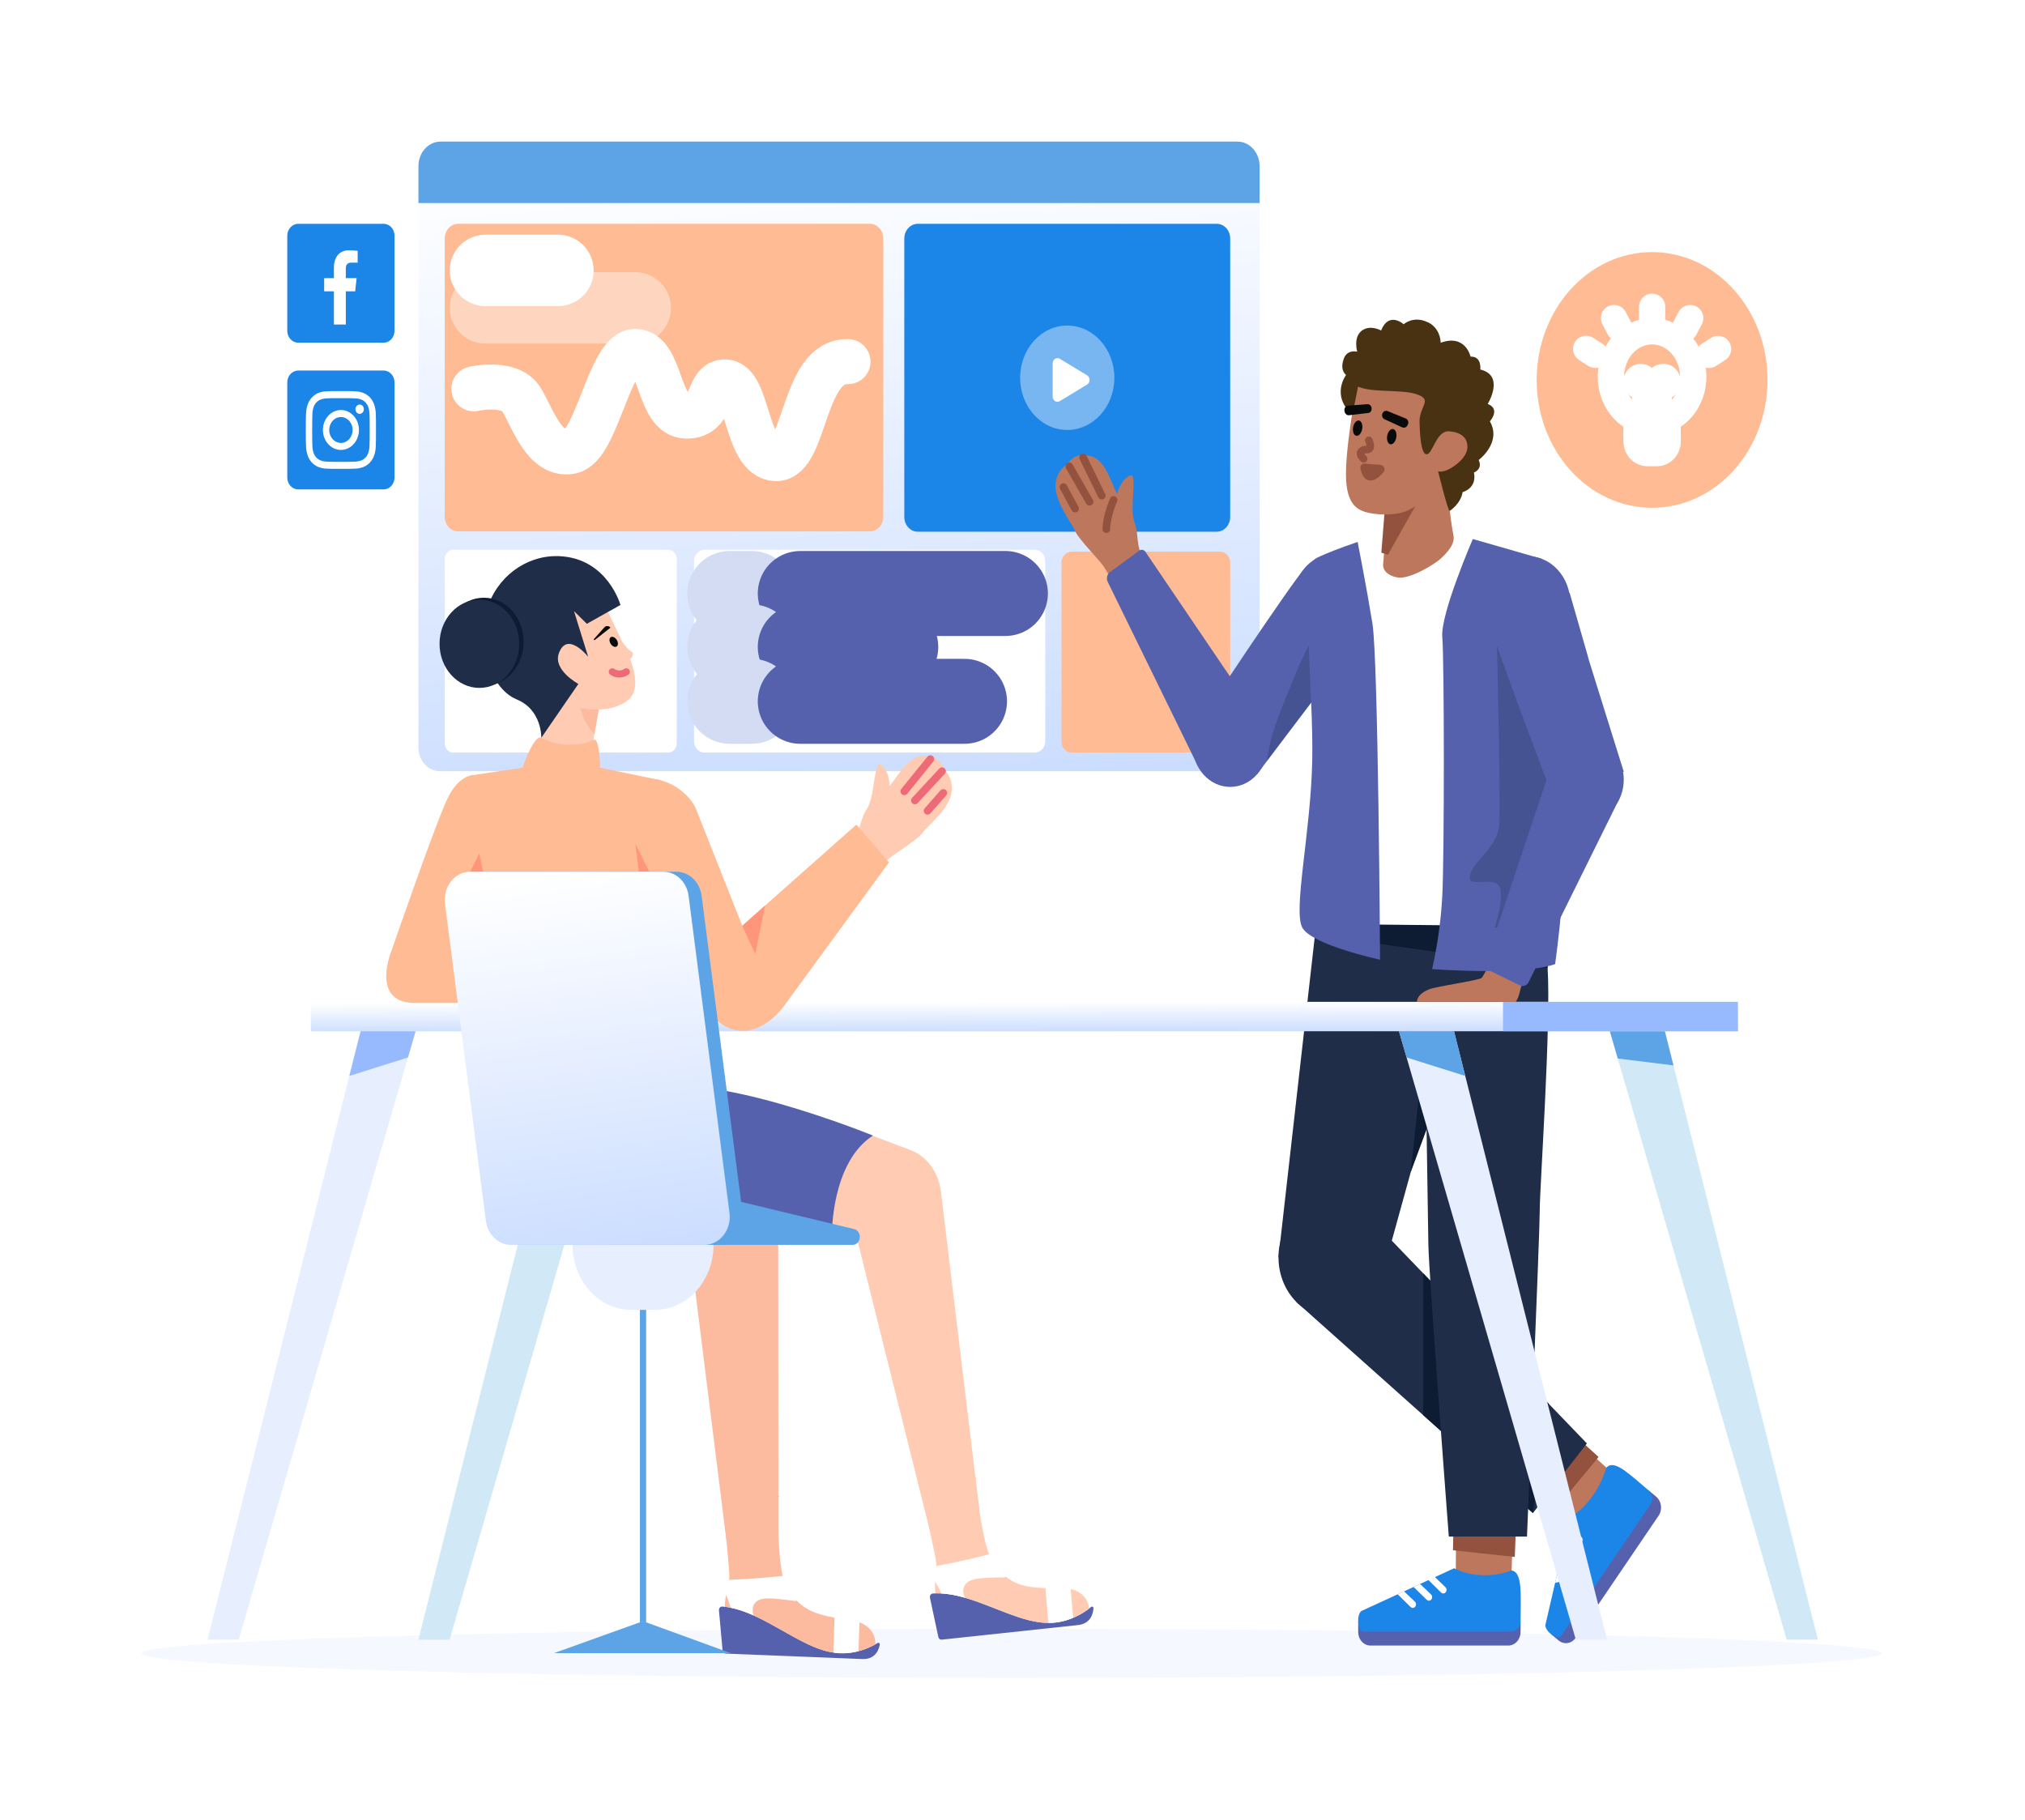 <svg width="286" height="257" viewBox="0 0 286 257" fill="none" xmlns="http://www.w3.org/2000/svg">
<g filter="url(#filter0_d_1160_1648)">
<path d="M137.885 227C205.753 227 260.77 225.443 260.77 223.522C260.77 221.602 205.753 220.045 137.885 220.045C70.017 220.045 15 221.602 15 223.522C15 225.443 70.017 227 137.885 227Z" fill="#F5F8FF"/>
<path d="M169.865 10H57.129C55.454 10 54.096 11.504 54.096 13.359V95.564C54.096 97.42 55.454 98.924 57.129 98.924H169.865C171.54 98.924 172.897 97.42 172.897 95.564V13.359C172.897 11.504 171.54 10 169.865 10Z" fill="url(#paint0_linear_1160_1648)"/>
<path d="M167.336 67.917H146.33C145.551 67.917 144.919 68.617 144.919 69.48V94.733C144.919 95.596 145.551 96.295 146.33 96.295H167.336C168.115 96.295 168.747 95.596 168.747 94.733V69.48C168.747 68.617 168.115 67.917 167.336 67.917Z" fill="#FEBB94"/>
<path d="M89.387 67.651H59.005C58.345 67.651 57.81 68.244 57.81 68.975V94.972C57.81 95.703 58.345 96.295 59.005 96.295H89.387C90.047 96.295 90.582 95.703 90.582 94.972V68.975C90.582 68.244 90.047 67.651 89.387 67.651Z" fill="white"/>
<path d="M141.159 67.651H94.492C93.68 67.651 93.022 68.38 93.022 69.28V94.667C93.022 95.566 93.68 96.295 94.492 96.295H141.159C141.971 96.295 142.629 95.566 142.629 94.667V69.28C142.629 68.38 141.971 67.651 141.159 67.651Z" fill="white"/>
<path d="M166.861 21.614H124.603C123.562 21.614 122.718 22.549 122.718 23.703V63.007C122.718 64.16 123.562 65.096 124.603 65.096H166.861C167.902 65.096 168.747 64.16 168.747 63.007V23.703C168.747 22.549 167.902 21.614 166.861 21.614Z" fill="#1C85E8"/>
<path d="M114.392 110.079C116.975 106.918 116.243 106.072 117.454 104.205C118.643 102.385 118.381 97.026 119.517 98.047C120.652 99.069 120.658 100.987 120.658 100.987C121.905 99.5 123.393 96.552 125.57 96.745C127.748 96.938 127.776 97.719 128.733 99.115C131.271 102.868 126.29 106.187 125.257 107.679C124.598 108.611 120.726 110.96 120.223 111.564L118.065 113.717L114.392 110.079Z" fill="#FFCCB3"/>
<path d="M122.718 101.769L126.402 97.213" stroke="#EF6A77" stroke-width="1.078" stroke-linecap="round"/>
<path d="M124.211 103.059L128.048 98.924" stroke="#EF6A77" stroke-width="1.078" stroke-linecap="round"/>
<path d="M126.001 104.522L128.23 101.992" stroke="#EF6A77" stroke-width="1.078" stroke-linecap="round"/>
<path d="M75.706 135.655L54.096 221.586H58.498L83.475 135.655H75.706Z" fill="#D1E8F7"/>
<path d="M75.706 135.655L74.119 141.964L82.399 139.359L83.475 135.655H75.706Z" fill="#5CA4E6"/>
<path d="M229.253 204.076L217.547 221.315C217.272 221.722 216.861 221.99 216.409 222.061C215.954 222.132 215.492 222 215.127 221.695L214.039 220.789L227.824 200.488L228.912 201.393C229.279 201.699 229.519 202.153 229.584 202.656C229.648 203.159 229.531 203.67 229.253 204.076Z" fill="#5661AE"/>
<path d="M218.212 193.981L222.431 197.781L218.145 205.11L213.385 201.087L218.212 193.981Z" fill="#BC775C"/>
<path d="M220.085 195.833L214.829 202.185L213.549 201.067L218.473 194.366L220.085 195.833Z" fill="#93523E" stroke="#93523E"/>
<path d="M221.866 197.31C221.866 197.31 220.681 201.927 216.776 204.292L213.249 219.566C213.362 220.442 214.247 221.005 214.834 221.214C214.963 221.259 215.101 221.259 215.231 221.212C215.36 221.166 215.471 221.077 215.552 220.957L228.066 202.528C228.274 202.221 228.367 201.835 228.323 201.453C228.277 201.072 228.099 200.725 227.824 200.488C226.732 199.538 225.053 198.106 224.328 197.615C223.203 196.856 222.404 196.68 221.866 197.31Z" fill="#1C85E8"/>
<path d="M215.961 207.459L217.967 206.982C218.041 206.965 218.117 206.968 218.189 206.991C218.261 207.013 218.325 207.056 218.381 207.113C218.434 207.171 218.475 207.242 218.499 207.321C218.522 207.4 218.526 207.484 218.512 207.566C218.496 207.666 218.455 207.759 218.39 207.832C218.325 207.904 218.245 207.954 218.154 207.975L215.69 208.525L215.961 207.459Z" fill="white"/>
<path d="M215.487 209.879L217.482 209.397C217.556 209.38 217.633 209.383 217.704 209.405C217.776 209.428 217.843 209.47 217.896 209.528C217.951 209.585 217.99 209.657 218.014 209.736C218.037 209.815 218.041 209.899 218.03 209.981C218.014 210.081 217.97 210.174 217.905 210.247C217.843 210.319 217.76 210.369 217.669 210.389L215.24 210.947L215.487 209.879Z" fill="white"/>
<path d="M214.877 212.514L216.852 212.026C216.926 212.008 217.002 212.011 217.074 212.034C217.145 212.057 217.212 212.099 217.265 212.157C217.318 212.214 217.36 212.285 217.383 212.365C217.406 212.444 217.411 212.528 217.397 212.609C217.381 212.71 217.339 212.802 217.275 212.875C217.21 212.948 217.129 212.997 217.039 213.018L214.637 213.554L214.877 212.514Z" fill="white"/>
<path d="M178.094 173.891L211.503 203.709L219.124 193.869L189.913 163.51L178.094 173.891Z" fill="#1F2D49"/>
<path d="M196.014 169.85V189.884L211.503 203.709L213.727 188.26L196.014 169.85Z" fill="#0D1B33"/>
<path d="M181.058 119.072L175.567 167.584H190.921L204.259 119.315L181.058 119.072Z" fill="#1F2D49"/>
<path d="M194.242 155.566L196.821 131.5H203.162L194.242 155.566Z" fill="#0D1B33"/>
<path d="M208.025 222.418H188.552C188.093 222.418 187.653 222.216 187.329 221.857C187.004 221.497 186.822 221.01 186.822 220.502V218.996H209.755V220.502C209.755 221.01 209.573 221.497 209.249 221.857C208.924 222.216 208.485 222.418 208.025 222.418Z" fill="#5661AE"/>
<path d="M208.67 206.574L208.466 212.595L200.601 213.205L200.643 206.574H208.67Z" fill="#BC775C"/>
<path d="M208.462 209.347L200.719 208.511L200.756 206.707L208.55 207.037L208.462 209.347Z" fill="#93523E" stroke="#93523E"/>
<path d="M208.466 211.811C208.466 211.811 204.423 213.536 200.369 211.502L187.23 217.561C186.665 218.187 186.79 219.308 186.993 219.954C187.038 220.096 187.122 220.218 187.233 220.304C187.344 220.391 187.476 220.437 187.611 220.436H208.427C208.776 220.436 209.108 220.286 209.358 220.016C209.605 219.747 209.748 219.38 209.755 218.996C209.783 217.456 209.806 215.11 209.725 214.172C209.598 212.721 209.242 211.907 208.466 211.811Z" fill="#1C85E8"/>
<path d="M197.593 212.683L199.144 214.173C199.2 214.227 199.244 214.297 199.271 214.374C199.298 214.451 199.307 214.535 199.298 214.618C199.289 214.7 199.261 214.779 199.218 214.847C199.175 214.915 199.118 214.97 199.051 215.007C198.969 215.054 198.876 215.071 198.785 215.058C198.694 215.045 198.609 215.002 198.54 214.934L196.662 213.084L197.593 212.683Z" fill="white"/>
<path d="M195.562 213.718L197.111 215.196C197.167 215.251 197.211 215.319 197.238 215.397C197.265 215.474 197.274 215.558 197.265 215.64C197.256 215.723 197.228 215.802 197.185 215.87C197.142 215.938 197.085 215.993 197.018 216.03C196.936 216.077 196.843 216.094 196.752 216.081C196.661 216.068 196.576 216.025 196.507 215.957L194.644 214.142L195.562 213.718Z" fill="white"/>
<path d="M193.296 214.764L194.835 216.217C194.891 216.272 194.935 216.341 194.962 216.418C194.989 216.496 194.998 216.579 194.989 216.662C194.98 216.744 194.953 216.823 194.909 216.891C194.867 216.959 194.809 217.014 194.742 217.052C194.66 217.098 194.568 217.116 194.477 217.103C194.385 217.089 194.3 217.046 194.231 216.979L192.401 215.176L193.296 214.764Z" fill="white"/>
<path d="M213.575 119.315C213.448 121.775 213.448 124.242 213.575 126.702C214.085 134.654 212.452 157.876 212.466 160.932C212.478 163.988 210.663 207.026 210.663 207.026H199.623C199.623 207.026 196.801 170.038 196.735 165.805C196.67 161.572 196.014 119.489 196.014 119.489L213.575 119.315Z" fill="#1F2D49"/>
<path d="M180.726 122.009L213.575 126.702V119.315L180.896 120.506L180.726 122.009Z" fill="#0D1B33"/>
<path d="M183.244 176.089C187.484 176.089 190.921 172.281 190.921 167.584C190.921 162.887 187.484 159.08 183.244 159.08C179.004 159.08 175.567 162.887 175.567 167.584C175.567 172.281 179.004 176.089 183.244 176.089Z" fill="#1F2D49"/>
<path d="M240.456 131.5H38.9V135.655H240.456V131.5Z" fill="url(#paint1_linear_1160_1648)"/>
<path fill-rule="evenodd" clip-rule="evenodd" d="M135.619 217.213C132.64 216.047 129.571 214.845 126.741 215.068C126.677 215.073 126.615 215.093 126.559 215.127C126.503 215.161 126.454 215.208 126.416 215.265C126.378 215.321 126.351 215.387 126.338 215.456C126.325 215.526 126.326 215.597 126.341 215.666L127.526 221.212C127.55 221.326 127.611 221.427 127.697 221.495C127.783 221.564 127.889 221.595 127.994 221.584L147.234 219.526C148.653 219.374 149.338 218.443 149.439 217.161C149.442 217.117 149.433 217.073 149.414 217.034C149.395 216.995 149.366 216.964 149.331 216.943C149.296 216.922 149.256 216.912 149.216 216.916C149.177 216.919 149.139 216.935 149.107 216.962C146.984 218.726 144.322 219.499 141.691 219.117C139.791 218.846 137.728 218.038 135.619 217.213Z" fill="#5661AE"/>
<path fill-rule="evenodd" clip-rule="evenodd" d="M125.21 201.211C125.21 201.211 127.195 209.926 127.251 210.861C127.256 211.381 127.226 211.9 127.162 212.415C127.073 213.341 126.975 214.372 127.123 215.048C129.846 214.955 132.774 216.1 135.619 217.214C137.728 218.039 139.791 218.846 141.691 219.117C144.195 219.481 146.732 218.799 148.807 217.204C148.72 215.612 147.357 214.271 144.844 214.298C140.339 214.346 137.846 214.257 135.361 210.896C133.595 208.508 132.742 198.435 132.742 198.435L125.21 201.211Z" fill="#FFCCB3"/>
<path fill-rule="evenodd" clip-rule="evenodd" d="M134.786 209.505C133.956 209.72 130.654 210.56 127.431 211.141C126.805 211.254 126.607 212.686 127.08 213.398C127.406 213.924 127.694 214.479 127.939 215.056C129.062 215.13 130.174 215.332 131.259 215.659C130.687 214.3 131.299 213.411 132.479 213.09C133.411 212.836 135.66 212.793 136.824 212.788C136.888 212.788 136.951 212.768 137.004 212.729C137.058 212.69 137.101 212.636 137.127 212.572C137.154 212.507 137.163 212.435 137.154 212.365C137.146 212.295 137.119 212.229 137.077 212.176L135.117 209.626C135.078 209.574 135.026 209.535 134.967 209.513C134.909 209.492 134.846 209.489 134.786 209.505Z" fill="white"/>
<path fill-rule="evenodd" clip-rule="evenodd" d="M146.57 218.5C144.509 219.384 143.068 219.2 143.068 219.2L142.629 214.159L146.174 213.962L146.57 218.5Z" fill="white"/>
<path d="M123.336 166.049C126.754 164.913 128.693 160.924 127.668 157.138C126.643 153.353 123.042 151.204 119.624 152.339C116.207 153.475 114.267 157.464 115.292 161.25C116.317 165.036 119.919 167.184 123.336 166.049Z" fill="#FFCCB3"/>
<path d="M123.392 152.358L112.682 148.297L107.698 163.173L121.552 165.844L123.392 152.358Z" fill="#FFCCB3"/>
<path d="M127.884 158.244L133.32 203.249L126.268 205.952L115.607 163.221L127.884 158.244Z" fill="#FFCCB3"/>
<path fill-rule="evenodd" clip-rule="evenodd" d="M105.553 220.333C102.739 218.742 99.84 217.102 97.008 216.91C96.944 216.905 96.88 216.916 96.82 216.942C96.761 216.967 96.707 217.007 96.662 217.057C96.618 217.108 96.584 217.169 96.563 217.236C96.542 217.303 96.534 217.374 96.54 217.445L97.054 223.115C97.065 223.232 97.113 223.341 97.191 223.421C97.268 223.501 97.369 223.548 97.475 223.552L116.792 224.323C118.216 224.38 119.005 223.557 119.259 222.301C119.267 222.257 119.263 222.213 119.249 222.171C119.234 222.13 119.209 222.095 119.177 222.069C119.145 222.043 119.107 222.028 119.067 222.025C119.027 222.023 118.988 222.034 118.953 222.055C116.638 223.494 113.908 223.871 111.345 223.108C109.494 222.562 107.545 221.46 105.553 220.333Z" fill="#5661AE"/>
<path fill-rule="evenodd" clip-rule="evenodd" d="M97.141 202.95C97.141 202.95 98.07 211.879 98.014 212.815C97.957 213.33 97.866 213.841 97.741 214.342C97.543 215.246 97.323 216.254 97.389 216.946C100.099 217.251 102.865 218.815 105.553 220.334C107.545 221.46 109.494 222.562 111.345 223.108C113.784 223.834 116.38 223.529 118.627 222.251C118.73 220.661 117.54 219.132 115.045 218.791C110.573 218.181 108.113 217.728 106.049 214.034C104.583 211.409 104.937 201.299 104.937 201.299L97.141 202.95Z" fill="#FCBA9F"/>
<path fill-rule="evenodd" clip-rule="evenodd" d="M105.645 212.57C104.797 212.663 101.423 213.013 98.16 213.118C97.526 213.138 97.159 214.529 97.543 215.304C97.804 215.873 98.022 216.465 98.197 217.074C99.301 217.31 100.38 217.673 101.416 218.156C101.011 216.726 101.724 215.934 102.931 215.788C103.885 215.672 106.12 215.958 107.274 216.123C107.338 216.132 107.402 216.121 107.46 216.091C107.518 216.061 107.567 216.013 107.601 215.953C107.635 215.893 107.653 215.823 107.652 215.752C107.652 215.682 107.633 215.612 107.598 215.553L105.959 212.739C105.926 212.682 105.879 212.635 105.824 212.606C105.768 212.576 105.706 212.564 105.645 212.57Z" fill="white"/>
<path fill-rule="evenodd" clip-rule="evenodd" d="M116.255 223.209C114.107 223.784 112.701 223.392 112.701 223.392L112.865 218.331L116.403 218.653L116.255 223.209Z" fill="white"/>
<path d="M99.469 167.822C102.992 167.195 105.389 163.524 104.824 159.622C104.259 155.719 100.945 153.063 97.422 153.69C93.899 154.316 91.502 157.987 92.067 161.89C92.632 165.792 95.946 168.448 99.469 167.822Z" stroke="#5CA4E6" stroke-width="1.097" stroke-miterlimit="10"/>
<path d="M104.906 160.749L104.937 206.156L97.625 207.805L92.144 163.889L104.906 160.749Z" fill="#FCBA9F"/>
<path d="M85.764 144.171C85.764 144.171 83.798 154.829 86.374 159.283C89.636 164.92 93.624 165.784 96.572 165.844L112.498 164.323C112.498 164.323 112.393 154.179 118.291 150.389C118.291 150.389 94.117 140.506 85.764 144.171Z" fill="#5661AE"/>
<path d="M79.633 89.796L78.368 96.953L71.046 96.402L72.449 88.794L79.633 89.796Z" fill="#FFCCB3"/>
<path d="M79.559 90.212L78.945 93.689C78.945 93.689 77.262 92.1 76.937 89.621L79.559 90.212Z" fill="#FCBA9F"/>
<path d="M68.789 98.437C68.789 98.437 70.457 93.617 71.452 94.203C73.817 95.594 77.272 95.336 78.802 94.5C79.718 93.999 79.753 98.437 79.753 98.437H68.789Z" fill="#FEBB94"/>
<path d="M68.789 98.437L61.763 99.48C61.57 99.508 61.395 99.619 61.275 99.789C61.154 99.958 61.098 100.173 61.119 100.387L66.024 151.941L91.197 149.204L88.082 100.146L79.753 98.437H68.789Z" fill="#FEBB94"/>
<path d="M86.702 113.127L84.739 109.171L85.222 113.127H86.702Z" fill="#FF967C"/>
<path d="M87.645 100.057C90.299 100.508 92.525 102.467 93.268 104.179L99.834 120.75L115.959 106.465L120.543 111.813L106.049 131.651C103.134 135.903 98.091 137.653 94.657 132.108L89.171 122.561L87.645 100.057Z" fill="#FEBB94"/>
<path d="M99.835 120.75L101.669 124.745L103.065 117.888L99.835 120.75Z" fill="#FF967C"/>
<path d="M61.817 99.472C61.817 99.472 59.921 99.435 58.327 102.525C56.733 105.615 50.277 124.332 50.277 124.332C50.277 124.332 47.328 131.396 53.306 131.66H65.818L61.817 99.472Z" fill="#FEBB94"/>
<path d="M63.228 113.127L62.705 110.535L61.386 113.127H63.228Z" fill="#FF967C"/>
<path d="M96.331 165.827H69.004C68.143 165.827 67.311 165.482 66.661 164.858C66.011 164.233 65.586 163.37 65.464 162.426L59.689 117.648C59.617 117.086 59.654 116.514 59.798 115.969C59.943 115.425 60.192 114.921 60.527 114.493C60.863 114.064 61.278 113.72 61.744 113.485C62.21 113.249 62.716 113.127 63.228 113.127H90.556C91.416 113.127 92.248 113.471 92.899 114.096C93.549 114.72 93.974 115.584 94.095 116.528L99.871 161.306C99.943 161.867 99.906 162.44 99.761 162.984C99.616 163.528 99.368 164.032 99.032 164.461C98.696 164.889 98.282 165.233 97.816 165.469C97.35 165.704 96.843 165.827 96.331 165.827Z" fill="#5CA4E6"/>
<path d="M94.489 165.827H115.417C115.597 165.827 115.773 165.774 115.929 165.674C116.084 165.574 116.213 165.43 116.302 165.257C116.391 165.084 116.437 164.889 116.436 164.69C116.435 164.49 116.386 164.295 116.295 164.124C116.223 163.99 116.128 163.874 116.014 163.783C115.9 163.692 115.771 163.628 115.633 163.595L98.692 159.515L94.489 165.827Z" fill="#5CA4E6"/>
<path d="M94.489 165.827H67.162C66.301 165.827 65.469 165.482 64.819 164.858C64.169 164.233 63.744 163.37 63.622 162.426L57.847 117.648C57.775 117.086 57.812 116.514 57.956 115.969C58.101 115.425 58.35 114.921 58.685 114.493C59.021 114.064 59.436 113.72 59.902 113.485C60.368 113.249 60.874 113.127 61.386 113.127H88.714C89.574 113.127 90.406 113.471 91.057 114.096C91.707 114.72 92.132 115.584 92.253 116.528L98.028 161.306C98.101 161.867 98.064 162.44 97.919 162.984C97.774 163.528 97.526 164.032 97.19 164.461C96.854 164.889 96.44 165.233 95.974 165.469C95.507 165.704 95.001 165.827 94.489 165.827Z" fill="url(#paint2_linear_1160_1648)"/>
<path d="M206.095 124.674C206.095 124.674 204.619 127.763 204.259 128.117C203.901 128.472 197.97 129.282 196.821 129.738C195.673 130.193 195.124 130.882 195.124 131.5H209.065C209.065 131.5 209.425 131.127 209.686 129.94C209.944 128.753 210.399 128.249 210.399 128.249L206.095 124.674Z" fill="#BC775C"/>
<path d="M186.057 76.016C186.974 71.003 184.818 71.132 184.1 70.335C184.1 70.335 181.408 67.876 179.357 70.168C177.186 72.592 164.741 91.426 164.741 91.426L172.528 99.36L173.992 97.425L177.783 92.416L181.838 87.062L182.342 86.453L187.813 79.588C187.813 79.588 185.538 78.656 186.057 76.016Z" fill="#5661AE"/>
<path d="M189.314 76.871C190.363 73.399 188.674 69.642 185.54 68.479C182.406 67.317 179.014 69.188 177.964 72.66C176.915 76.132 178.605 79.888 181.738 81.051C184.872 82.214 188.264 80.342 189.314 76.871Z" fill="#5661AE"/>
<path d="M182.271 86.426C182.427 85.378 182.742 83.282 183.079 81.372L184.876 72.127C184.876 72.127 180.051 80.027 177.828 85.53C176.182 89.653 174.272 93.856 173.956 97.412L177.747 92.402L181.802 87.049L182.271 86.426Z" fill="#465393"/>
<path d="M156.963 70.222C155.113 66.484 156.002 65.849 155.215 63.722C154.439 61.646 155.816 56.501 154.498 57.202C153.18 57.904 152.772 59.769 152.772 59.769C151.871 58.002 151.04 54.752 148.882 54.38C146.724 54.008 146.533 54.76 145.31 55.872C142.055 58.871 146.205 63.379 146.898 65.096C147.344 66.172 150.618 69.452 150.981 70.169L152.629 72.817L156.963 70.222Z" fill="#BC775C"/>
<path d="M150.605 60L147.975 54.622" stroke="#93523E" stroke-width="1.078" stroke-linecap="round"/>
<path d="M148.882 60.871L146.016 55.862" stroke="#93523E" stroke-width="1.078" stroke-linecap="round"/>
<path d="M146.835 61.834L145.197 58.801" stroke="#93523E" stroke-width="1.078" stroke-linecap="round"/>
<path d="M151.255 64.735C151.269 62.873 152.278 60.619 152.278 60.619" stroke="#93523E" stroke-width="1.078" stroke-linecap="round"/>
<path d="M172.594 91.276L156.76 67.917C156.659 67.78 156.516 67.689 156.358 67.662C156.2 67.634 156.038 67.673 155.904 67.77L151.758 70.807C151.561 70.955 151.421 71.179 151.364 71.435C151.308 71.691 151.339 71.961 151.453 72.193L164.186 98.207L172.594 91.276Z" fill="#5661AE"/>
<path d="M168.747 101.143C171.675 101.143 174.049 98.513 174.049 95.269C174.049 92.025 171.675 89.395 168.747 89.395C165.818 89.395 163.444 92.025 163.444 95.269C163.444 98.513 165.818 101.143 168.747 101.143Z" fill="#5661AE"/>
<path d="M190.902 65.054C190.902 65.054 183.171 67.779 181.646 68.485C180.12 69.192 180.019 72.019 179.917 74.022C179.846 75.425 181.276 98.467 181.37 111.811C181.39 114.662 180.91 116.471 180.602 118.056C180.293 119.64 180.602 120.503 180.602 120.503L213.727 120.831C213.727 120.831 212.734 74.465 212.531 72.816C212.328 71.167 213.926 69.746 212.194 68.916L199.544 65.054H190.902Z" fill="white"/>
<path d="M186.745 66.541C186.745 66.541 188.007 72.937 188.834 78.056C189.661 83.174 189.913 125.549 189.913 125.549C189.913 125.549 180.233 123.464 178.922 121.001C177.611 118.537 180.136 107.469 180.333 97.412C180.53 87.355 178.619 71.748 180.625 69.04C180.625 69.04 181.14 68.475 186.745 66.541Z" fill="#5661AE"/>
<path d="M203.014 66.13C203.014 66.13 198.421 76.731 198.702 79.962C198.983 83.192 198.999 110.746 198.702 116.498C198.518 119.998 198.036 123.47 197.265 126.87C197.265 126.87 209.794 127.853 214.635 126.174C214.635 126.174 216.935 110.145 215.425 104.418C213.917 98.692 212.764 68.932 212.764 68.932L203.014 66.13Z" fill="#5661AE"/>
<path d="M206.404 80.376C206.404 80.376 206.873 99.587 206.776 105.991C206.716 109.981 202.596 111.671 202.584 113.982C202.577 115.348 205.836 113.748 206.716 115.161C207.593 116.574 206.092 121.001 206.092 121.001L213.727 120.831L216.787 104.389L210.342 79.387L206.404 80.376Z" fill="#465393"/>
<path d="M191.061 60.772L190.344 69.725C190.344 69.725 190.153 71.116 192.333 71.556C194.064 71.905 197.662 69.652 198.474 68.909C200.28 67.259 200.446 66.261 200.256 65.496C199.982 64.4 199.089 56.679 199.089 56.679L191.061 60.772Z" fill="#BC775C"/>
<path d="M190.59 68.099L191.032 62.581L194.88 60.475L190.59 68.099Z" fill="#93523E" stroke="#93523E"/>
<path d="M186.783 43.827C186.783 43.827 185.309 51.142 185.113 56.123C184.915 61.15 186.536 62.107 188.546 62.482C190.132 62.778 192.598 62.799 194.149 61.942C196.976 60.377 201.619 56.581 202.227 55.844C203.169 54.703 203.104 49.617 199.51 48.359C196.896 47.444 190.233 39.676 186.783 43.827Z" fill="#BC775C"/>
<path d="M186.798 44.607C188.941 45.538 192.976 44.926 195.193 45.723C197.406 46.522 195.392 47.365 195.489 49.734C195.551 51.268 195.656 54.2 196.506 54.161C197.356 54.123 197.856 50.793 199.649 50.92C201.441 51.049 202.286 51.897 202.246 53.167C202.208 54.434 200.92 55.538 199.904 56.125C198.632 56.855 198.107 56.549 198.107 56.549C198.107 56.549 199.539 62.387 199.755 62.155C199.755 62.155 201.299 61.19 201.577 59.5C201.577 59.5 203.626 59.009 203.173 56.739C203.173 56.739 204.448 56.285 203.843 54.971C203.843 54.971 207.141 52.514 205.423 49.508C205.423 49.508 206.986 47.78 205.118 47.049C205.118 47.049 207.593 43.042 204.072 42.188C204.072 42.188 204.307 40.302 202.695 40.374C202.695 40.374 201.991 37.13 198.474 38.41C198.457 37.76 198.264 37.131 197.919 36.606C197.574 36.08 197.093 35.682 196.54 35.465C194.548 34.576 193.252 35.799 193.252 35.799C193.252 35.799 191.161 33.91 190.06 36.68C190.06 36.68 188.479 35.784 187.293 36.736C186.106 37.684 186.683 39.672 186.683 39.672C186.683 39.672 185.327 39.32 184.831 40.565C184.132 42.316 185.114 42.955 185.114 42.955C185.114 42.955 182.905 45.847 186.012 48.588L186.798 44.607Z" fill="#493212"/>
<path d="M192.193 51.828C192.31 51.236 192.12 50.688 191.771 50.604C191.421 50.519 191.043 50.93 190.926 51.522C190.809 52.113 190.998 52.661 191.348 52.746C191.698 52.831 192.076 52.42 192.193 51.828Z" fill="#080B09"/>
<path d="M187.379 50.627C187.495 50.036 187.306 49.487 186.957 49.403C186.607 49.318 186.228 49.729 186.112 50.321C185.995 50.912 186.184 51.46 186.534 51.545C186.884 51.63 187.262 51.219 187.379 50.627Z" fill="#080B09"/>
<path d="M188.33 52.198C188.33 52.198 188.928 53.474 188.064 53.493C187.239 53.48 186.758 54.017 187.591 54.794" stroke="#93523E" stroke-width="1.078" stroke-linecap="round"/>
<path d="M187.718 55.973L187.722 55.974L187.726 55.974C188.238 56.015 189.26 56.096 189.94 56.163H189.941C189.961 56.165 189.98 56.173 189.996 56.185C190.012 56.199 190.025 56.216 190.033 56.236C190.041 56.257 190.043 56.279 190.04 56.301C190.038 56.322 190.03 56.342 190.018 56.358C189.869 56.541 189.672 56.758 189.453 56.945C189.232 57.134 188.996 57.286 188.769 57.346C188.547 57.405 188.338 57.376 188.15 57.21C187.957 57.038 187.772 56.707 187.634 56.125L187.632 56.115L187.628 56.106C187.622 56.09 187.62 56.073 187.622 56.057C187.623 56.04 187.629 56.024 187.638 56.01C187.648 55.997 187.66 55.986 187.674 55.98C187.688 55.973 187.703 55.971 187.718 55.973Z" fill="#93523E" stroke="#93523E"/>
<path d="M193.871 49.879L193.822 49.986C193.765 50.149 193.652 50.28 193.507 50.351C193.363 50.421 193.199 50.426 193.052 50.363L190.543 49.213C190.42 49.163 190.317 49.063 190.257 48.934C190.197 48.804 190.183 48.654 190.217 48.514C190.235 48.427 190.269 48.345 190.317 48.273C190.366 48.202 190.427 48.142 190.498 48.099C190.568 48.056 190.646 48.03 190.727 48.023C190.807 48.015 190.888 48.027 190.964 48.056L193.52 49.1C193.59 49.124 193.655 49.164 193.711 49.217C193.767 49.27 193.812 49.334 193.845 49.407C193.877 49.48 193.897 49.559 193.901 49.64C193.905 49.721 193.895 49.802 193.871 49.879Z" fill="#080B09"/>
<path d="M185.406 47.292L188.124 47.089C188.205 47.084 188.285 47.098 188.36 47.13C188.436 47.162 188.504 47.212 188.561 47.275C188.617 47.339 188.661 47.415 188.69 47.498C188.718 47.582 188.73 47.671 188.724 47.761C188.722 47.906 188.67 48.046 188.579 48.151C188.488 48.256 188.365 48.32 188.234 48.33L185.534 48.65C185.377 48.664 185.221 48.609 185.101 48.496C184.98 48.383 184.904 48.222 184.891 48.048L184.872 47.93C184.868 47.849 184.879 47.768 184.903 47.691C184.928 47.615 184.967 47.545 185.017 47.485C185.066 47.426 185.127 47.378 185.194 47.345C185.26 47.311 185.333 47.294 185.406 47.292Z" fill="#080B09"/>
<path d="M213.014 73.539C209.6 70.091 208.593 72.207 207.607 72.479C207.607 72.479 204.321 73.774 205.041 76.901C205.804 80.21 213.995 101.714 213.995 101.714L224.332 99.003L223.394 96.004L221.464 89.828L219.401 83.223L219.187 82.431L216.681 73.705C216.681 73.705 214.792 75.388 213.014 73.539Z" fill="#5661AE"/>
<path d="M214.695 80.23C217.205 77.849 217.498 73.664 215.348 70.883C213.198 68.101 209.42 67.777 206.91 70.158C204.399 72.539 204.106 76.724 206.256 79.505C208.406 82.286 212.182 82.611 214.695 80.23Z" fill="#5661AE"/>
<path d="M213.917 98.692L204.774 126.092C204.725 126.261 204.734 126.443 204.799 126.605C204.864 126.767 204.979 126.896 205.127 126.968L209.677 129.183C209.896 129.286 210.143 129.295 210.367 129.209C210.591 129.123 210.78 128.947 210.894 128.716L223.732 102.764L213.917 98.692Z" fill="#5661AE"/>
<path d="M219.03 105.985C221.958 105.985 224.332 103.355 224.332 100.111C224.332 96.867 221.958 94.237 219.03 94.237C216.101 94.237 213.727 96.867 213.727 100.111C213.727 103.355 216.101 105.985 219.03 105.985Z" fill="#5661AE"/>
<path d="M75.853 165.827H95.776C95.776 168.261 94.903 170.596 93.349 172.318C91.794 174.039 89.686 175.007 87.489 175.007H84.141C81.943 175.007 79.835 174.039 78.281 172.318C76.727 170.596 75.853 168.261 75.853 165.827Z" fill="#E7EFFF"/>
<path d="M86.257 175.007H85.372V219.135H86.257V175.007Z" fill="#5CA4E6"/>
<path d="M85.373 219.135L73.229 223.494H98.212L86.257 219.135H85.373Z" fill="#5CA4E6"/>
<path d="M45.925 135.655L24.315 221.586H28.717L53.694 135.655H45.925Z" fill="#E7EFFF"/>
<path d="M45.925 135.655L44.338 141.964L52.617 139.359L53.694 135.655H45.925Z" fill="#96BAFD"/>
<path d="M230.138 135.655L251.747 221.586H247.345L222.367 135.655H230.138Z" fill="#D1E8F7"/>
<path d="M230.138 135.655L231.35 140.478L223.487 139.505L222.367 135.655H230.138Z" fill="#5CA4E6"/>
<path d="M79.966 74.623C79.966 74.623 82.871 80.431 83.879 82.828C84.887 85.225 85.231 87.811 83.553 89.001C81.269 90.62 78.742 90.26 76.019 89.924C73.662 89.632 70.708 82.283 71.07 80.479C71.431 78.675 75.531 71.439 79.966 74.623Z" fill="#FFCCB3"/>
<path d="M82.132 81.28C82.344 81.09 82.311 80.656 82.059 80.311C81.806 79.966 81.431 79.839 81.219 80.029C81.007 80.218 81.04 80.652 81.292 80.997C81.544 81.343 81.92 81.469 82.132 81.28Z" fill="#080B09"/>
<path d="M79.002 80.397L81.219 78.65C81.165 78.58 81.098 78.524 81.023 78.485C80.948 78.446 80.867 78.424 80.784 78.422C80.701 78.419 80.619 78.437 80.542 78.472C80.465 78.507 80.396 78.559 80.339 78.626L78.871 80.276C78.818 80.322 78.924 80.467 79.002 80.397Z" fill="#080B09"/>
<path d="M83.46 84.885C83.162 85.09 82.818 85.198 82.468 85.198C82.117 85.198 81.774 85.09 81.476 84.885" stroke="#EF6A77" stroke-miterlimit="10" stroke-linecap="round"/>
<path d="M77.881 78.106L82.629 75.446C82.629 75.446 80.907 69.243 74.6 68.595C69.974 68.119 65.673 70.945 64.006 75.36C62.34 79.775 63.765 87.048 67.992 88.794C71.567 90.271 71.452 94.203 71.452 94.203L76.687 86.598C76.687 86.598 73.065 84.646 73.933 82.263C75.111 79.033 78.07 82.767 78.07 82.767L76.068 76.312L77.881 78.106Z" fill="#1F2D49"/>
<path d="M82.898 80.654C82.898 80.654 83.69 81.797 84.17 82.017C84.649 82.238 84.22 83.05 83.901 83.163C83.581 83.275 82.717 81.194 82.898 80.654Z" fill="#FFCCB3"/>
<path d="M63.327 86.886C66.434 86.886 68.952 84.096 68.952 80.654C68.952 77.213 66.434 74.423 63.327 74.423C60.22 74.423 57.702 77.213 57.702 80.654C57.702 84.096 60.22 86.886 63.327 86.886Z" fill="#0D1B33"/>
<path d="M62.705 87.159C65.811 87.159 68.33 84.37 68.33 80.928C68.33 77.487 65.811 74.697 62.705 74.697C59.598 74.697 57.079 77.487 57.079 80.928C57.079 84.37 59.598 87.159 62.705 87.159Z" fill="#1F2D49"/>
<path d="M117.879 21.614H59.684C58.649 21.614 57.81 22.544 57.81 23.69V62.978C57.81 64.125 58.649 65.054 59.684 65.054H117.879C118.914 65.054 119.753 64.125 119.753 62.978V23.69C119.753 22.544 118.914 21.614 117.879 21.614Z" fill="#FEBB94"/>
<path d="M98.065 73.823H101.176" stroke="#D4DCF4" stroke-width="12" stroke-miterlimit="10" stroke-linecap="round"/>
<path d="M108.025 73.823H136.998" stroke="#5661AE" stroke-width="12" stroke-miterlimit="10" stroke-linecap="round"/>
<path d="M98.065 81.373H101.176" stroke="#D4DCF4" stroke-width="12" stroke-miterlimit="10" stroke-linecap="round"/>
<path d="M108.025 81.373H121.515" stroke="#5661AE" stroke-width="12" stroke-miterlimit="10" stroke-linecap="round"/>
<path d="M98.065 89.054H101.176" stroke="#D4DCF4" stroke-width="12" stroke-miterlimit="10" stroke-linecap="round"/>
<path d="M108.025 89.054H131.223" stroke="#5661AE" stroke-width="12" stroke-miterlimit="10" stroke-linecap="round"/>
<path d="M61.929 44.92C61.929 44.92 67.058 43.724 68.684 46.486C70.311 49.249 71.937 54.439 75.624 53.766C79.311 53.093 81.09 39.519 84.777 39.639C88.464 39.759 87.877 48.649 91.89 48.769C95.902 48.889 94.784 43.8 97.462 43.94C100.712 44.108 100.348 54.655 104.577 54.775C108.806 54.895 108.372 40.841 114.77 41.081" stroke="white" stroke-width="6.357" stroke-miterlimit="10" stroke-linecap="round"/>
<path d="M63.565 28.19H73.803" stroke="white" stroke-width="10.083" stroke-miterlimit="10" stroke-linecap="round"/>
<path opacity="0.4" d="M63.565 33.483H84.723" stroke="white" stroke-width="10.083" stroke-miterlimit="10" stroke-linecap="round"/>
<path opacity="0.4" d="M145.732 50.728C149.408 50.728 152.388 47.427 152.388 43.355C152.388 39.283 149.408 35.982 145.732 35.982C142.056 35.982 139.076 39.283 139.076 43.355C139.076 47.427 142.056 50.728 145.732 50.728Z" fill="white"/>
<path d="M143.673 41.325V46.005C143.673 46.135 143.703 46.262 143.761 46.375C143.819 46.487 143.903 46.582 144.004 46.648C144.104 46.714 144.219 46.75 144.336 46.752C144.453 46.754 144.569 46.723 144.671 46.66L148.533 44.321C148.639 44.256 148.728 44.161 148.79 44.046C148.851 43.931 148.884 43.799 148.884 43.665C148.884 43.531 148.851 43.399 148.79 43.284C148.728 43.168 148.639 43.074 148.533 43.009L144.671 40.669C144.569 40.607 144.453 40.575 144.336 40.578C144.219 40.58 144.104 40.616 144.004 40.682C143.903 40.748 143.82 40.842 143.762 40.955C143.704 41.068 143.673 41.195 143.673 41.325Z" fill="white"/>
<path d="M57.222 10H169.771C170.6 10 171.395 10.365 171.982 11.014C172.568 11.664 172.897 12.544 172.897 13.463V18.68H54.096V13.463C54.096 12.544 54.426 11.664 55.012 11.014C55.598 10.365 56.393 10 57.222 10Z" fill="#5CA4E6"/>
<path d="M240.456 131.5H207.275V135.655H240.456V131.5Z" fill="#96BAFD"/>
<path d="M200.356 135.655L221.965 221.586H217.563L192.586 135.655H200.356Z" fill="#E7EFFF"/>
<path d="M200.356 135.655L201.943 141.964L193.663 139.359L192.586 135.655H200.356Z" fill="#5CA4E6"/>
<path d="M228.334 61.722C237.336 61.722 244.634 53.638 244.634 43.665C244.634 33.692 237.336 25.608 228.334 25.608C219.33 25.608 212.032 33.692 212.032 43.665C212.032 53.638 219.33 61.722 228.334 61.722Z" fill="#FEBB94"/>
<path d="M234.143 43.226C234.143 42.058 233.856 40.912 233.313 39.911C232.771 38.909 231.992 38.09 231.062 37.542C230.131 36.993 229.083 36.735 228.03 36.795C226.976 36.855 225.958 37.231 225.085 37.883C224.21 38.535 223.512 39.438 223.064 40.496C222.616 41.554 222.438 42.726 222.547 43.888C222.656 45.05 223.046 46.157 223.679 47.091C224.311 48.026 225.164 48.752 226.14 49.192V51.305H230.519V49.192C231.591 48.709 232.507 47.884 233.152 46.821C233.798 45.758 234.143 44.507 234.143 43.226Z" stroke="white" stroke-width="3.718" stroke-linecap="round" stroke-linejoin="round"/>
<path d="M226.14 51.305H230.535V52.341C230.535 52.78 230.378 53.201 230.096 53.512C229.817 53.822 229.436 53.997 229.041 53.997H227.635C227.237 53.997 226.859 53.822 226.577 53.512C226.297 53.201 226.14 52.78 226.14 52.341V51.305Z" stroke="white" stroke-width="3.718" stroke-linecap="round" stroke-linejoin="round"/>
<path d="M227.348 51.305V43.912C227.348 43.735 227.283 43.566 227.17 43.44C227.057 43.315 226.905 43.245 226.745 43.245H226.727C226.568 43.245 226.413 43.315 226.302 43.44C226.189 43.566 226.124 43.735 226.124 43.912C226.124 44 226.14 44.086 226.17 44.167C226.2 44.248 226.244 44.322 226.302 44.384C226.357 44.446 226.424 44.495 226.496 44.528C226.57 44.562 226.648 44.579 226.727 44.579H229.932C230.011 44.579 230.089 44.562 230.163 44.528C230.235 44.495 230.302 44.446 230.357 44.384C230.415 44.322 230.459 44.248 230.489 44.167C230.519 44.086 230.535 44 230.535 43.912C230.535 43.735 230.47 43.566 230.357 43.44C230.244 43.315 230.092 43.245 229.932 43.245H229.879C229.72 43.245 229.567 43.315 229.454 43.44C229.341 43.566 229.276 43.735 229.276 43.912V51.305" stroke="white" stroke-width="3.718" stroke-linecap="round" stroke-linejoin="round"/>
<path d="M228.337 33.333V34.986" stroke="white" stroke-width="3.718" stroke-linecap="round" stroke-linejoin="round"/>
<path d="M222.958 34.925L223.704 36.356" stroke="white" stroke-width="3.718" stroke-linecap="round" stroke-linejoin="round"/>
<path d="M219.021 39.282L220.311 40.109" stroke="white" stroke-width="3.718" stroke-linecap="round" stroke-linejoin="round"/>
<path d="M237.646 39.296L236.355 40.123" stroke="white" stroke-width="3.718" stroke-linecap="round" stroke-linejoin="round"/>
<path d="M233.713 34.933L232.967 36.364" stroke="white" stroke-width="3.718" stroke-linecap="round" stroke-linejoin="round"/>
<path d="M49.195 21.614H37.101C36.257 21.614 35.572 22.372 35.572 23.308V36.704C35.572 37.64 36.257 38.398 37.101 38.398H49.195C50.039 38.398 50.723 37.64 50.723 36.704V23.308C50.723 22.372 50.039 21.614 49.195 21.614Z" fill="#1C85E8"/>
<path d="M49.195 42.337H37.101C36.257 42.337 35.572 43.095 35.572 44.03V57.427C35.572 58.362 36.257 59.12 37.101 59.12H49.195C50.039 59.12 50.723 58.362 50.723 57.427V44.03C50.723 43.095 50.039 42.337 49.195 42.337Z" fill="#1C85E8"/>
<path d="M48.078 48.466C48.07 48.011 47.992 47.56 47.848 47.134C47.72 46.769 47.525 46.438 47.275 46.161C47.026 45.885 46.726 45.669 46.397 45.527C46.012 45.367 45.605 45.281 45.195 45.272C44.664 45.244 44.496 45.237 43.15 45.237C41.804 45.237 41.635 45.244 41.106 45.27C40.695 45.279 40.289 45.365 39.904 45.525C39.575 45.666 39.276 45.882 39.026 46.159C38.776 46.436 38.581 46.767 38.453 47.132C38.309 47.558 38.231 48.009 38.223 48.464C38.198 49.052 38.192 49.238 38.192 50.729C38.192 52.22 38.198 52.407 38.221 52.992C38.229 53.448 38.307 53.898 38.452 54.325C38.579 54.69 38.774 55.021 39.024 55.298C39.273 55.574 39.573 55.79 39.902 55.931C40.287 56.091 40.694 56.178 41.105 56.187C41.633 56.213 41.802 56.219 43.148 56.219C44.493 56.219 44.662 56.213 45.191 56.187C45.602 56.178 46.008 56.092 46.393 55.931C46.723 55.791 47.022 55.575 47.272 55.298C47.522 55.021 47.716 54.69 47.844 54.325C47.988 53.898 48.066 53.448 48.074 52.992C48.097 52.407 48.103 52.22 48.103 50.729C48.103 49.238 48.101 49.052 48.078 48.466ZM47.185 52.95C47.182 53.298 47.124 53.642 47.015 53.969C46.932 54.206 46.806 54.42 46.644 54.6C46.482 54.78 46.287 54.92 46.074 55.011C45.779 55.133 45.468 55.196 45.154 55.2C44.631 55.226 44.474 55.232 43.151 55.232C41.829 55.232 41.67 55.226 41.149 55.2C40.835 55.196 40.524 55.133 40.229 55.011C40.014 54.924 39.819 54.784 39.66 54.601C39.496 54.424 39.37 54.209 39.29 53.971C39.181 53.645 39.123 53.3 39.12 52.952C39.096 52.373 39.091 52.199 39.091 50.734C39.091 49.268 39.096 49.093 39.12 48.516C39.123 48.168 39.18 47.823 39.29 47.496C39.369 47.258 39.496 47.042 39.662 46.866C39.822 46.684 40.016 46.544 40.231 46.456C40.526 46.335 40.837 46.271 41.151 46.267C41.674 46.242 41.831 46.235 43.154 46.235C44.478 46.235 44.635 46.242 45.156 46.267C45.47 46.271 45.781 46.335 46.076 46.456C46.291 46.544 46.485 46.684 46.645 46.866C46.809 47.043 46.935 47.259 47.015 47.496C47.124 47.823 47.182 48.168 47.185 48.516C47.209 49.095 47.214 49.268 47.214 50.734C47.214 52.199 47.209 52.371 47.185 52.95Z" fill="white"/>
<path d="M43.15 47.908C42.646 47.908 42.154 48.074 41.735 48.384C41.316 48.694 40.99 49.134 40.797 49.65C40.604 50.165 40.554 50.733 40.652 51.28C40.75 51.827 40.993 52.33 41.349 52.724C41.705 53.119 42.159 53.387 42.653 53.496C43.147 53.605 43.659 53.549 44.124 53.336C44.59 53.122 44.987 52.76 45.267 52.297C45.547 51.833 45.696 51.287 45.696 50.729C45.696 49.981 45.428 49.264 44.95 48.735C44.472 48.206 43.825 47.909 43.15 47.908ZM43.15 52.559C42.823 52.559 42.504 52.452 42.232 52.251C41.96 52.05 41.748 51.764 41.624 51.43C41.498 51.095 41.466 50.727 41.53 50.372C41.593 50.017 41.751 49.691 41.982 49.435C42.213 49.18 42.507 49.005 42.828 48.935C43.148 48.864 43.48 48.9 43.782 49.039C44.084 49.177 44.342 49.412 44.523 49.713C44.705 50.014 44.802 50.367 44.802 50.729C44.801 51.215 44.627 51.68 44.318 52.023C44.008 52.367 43.588 52.559 43.15 52.559Z" fill="white"/>
<path d="M46.391 47.797C46.391 47.927 46.356 48.054 46.291 48.163C46.226 48.271 46.133 48.356 46.024 48.406C45.916 48.455 45.796 48.468 45.681 48.443C45.566 48.417 45.46 48.355 45.376 48.263C45.293 48.171 45.237 48.053 45.214 47.926C45.191 47.798 45.203 47.665 45.248 47.545C45.293 47.425 45.369 47.322 45.466 47.249C45.564 47.177 45.679 47.138 45.797 47.138C45.954 47.138 46.106 47.208 46.217 47.331C46.329 47.455 46.391 47.622 46.391 47.797Z" fill="white"/>
<path d="M44.649 27.095H45.513V25.428C45.095 25.378 44.675 25.353 44.255 25.355C43.009 25.355 42.157 26.222 42.157 27.817V29.284H40.783V31.147H42.157V35.833H43.841V31.147H45.16L45.369 29.285H43.841V28.001C43.841 27.463 43.972 27.095 44.649 27.095Z" fill="white"/>
</g>
<defs>
<filter id="filter0_d_1160_1648" x="0" y="0" width="285.77" height="257" filterUnits="userSpaceOnUse" color-interpolation-filters="sRGB">
<feFlood flood-opacity="0" result="BackgroundImageFix"/>
<feColorMatrix in="SourceAlpha" type="matrix" values="0 0 0 0 0 0 0 0 0 0 0 0 0 0 0 0 0 0 127 0" result="hardAlpha"/>
<feOffset dx="5" dy="10"/>
<feGaussianBlur stdDeviation="10"/>
<feComposite in2="hardAlpha" operator="out"/>
<feColorMatrix type="matrix" values="0 0 0 0 0.922 0 0 0 0 0.922 0 0 0 0 0.922 0 0 0 0.41 0"/>
<feBlend mode="normal" in2="BackgroundImageFix" result="effect1_dropShadow_1160_1648"/>
<feBlend mode="normal" in="SourceGraphic" in2="effect1_dropShadow_1160_1648" result="shape"/>
</filter>
<linearGradient id="paint0_linear_1160_1648" x1="110.539" y1="9.789" x2="125.918" y2="199.294" gradientUnits="userSpaceOnUse">
<stop stop-color="white"/>
<stop offset="1" stop-color="#94B9FF"/>
</linearGradient>
<linearGradient id="paint1_linear_1160_1648" x1="134.66" y1="131.49" x2="134.68" y2="140.403" gradientUnits="userSpaceOnUse">
<stop stop-color="white"/>
<stop offset="1" stop-color="#94B9FF"/>
</linearGradient>
<linearGradient id="paint2_linear_1160_1648" x1="76.936" y1="113.002" x2="92.665" y2="223.817" gradientUnits="userSpaceOnUse">
<stop stop-color="white"/>
<stop offset="1" stop-color="#94B9FF"/>
</linearGradient>
</defs>
</svg>
